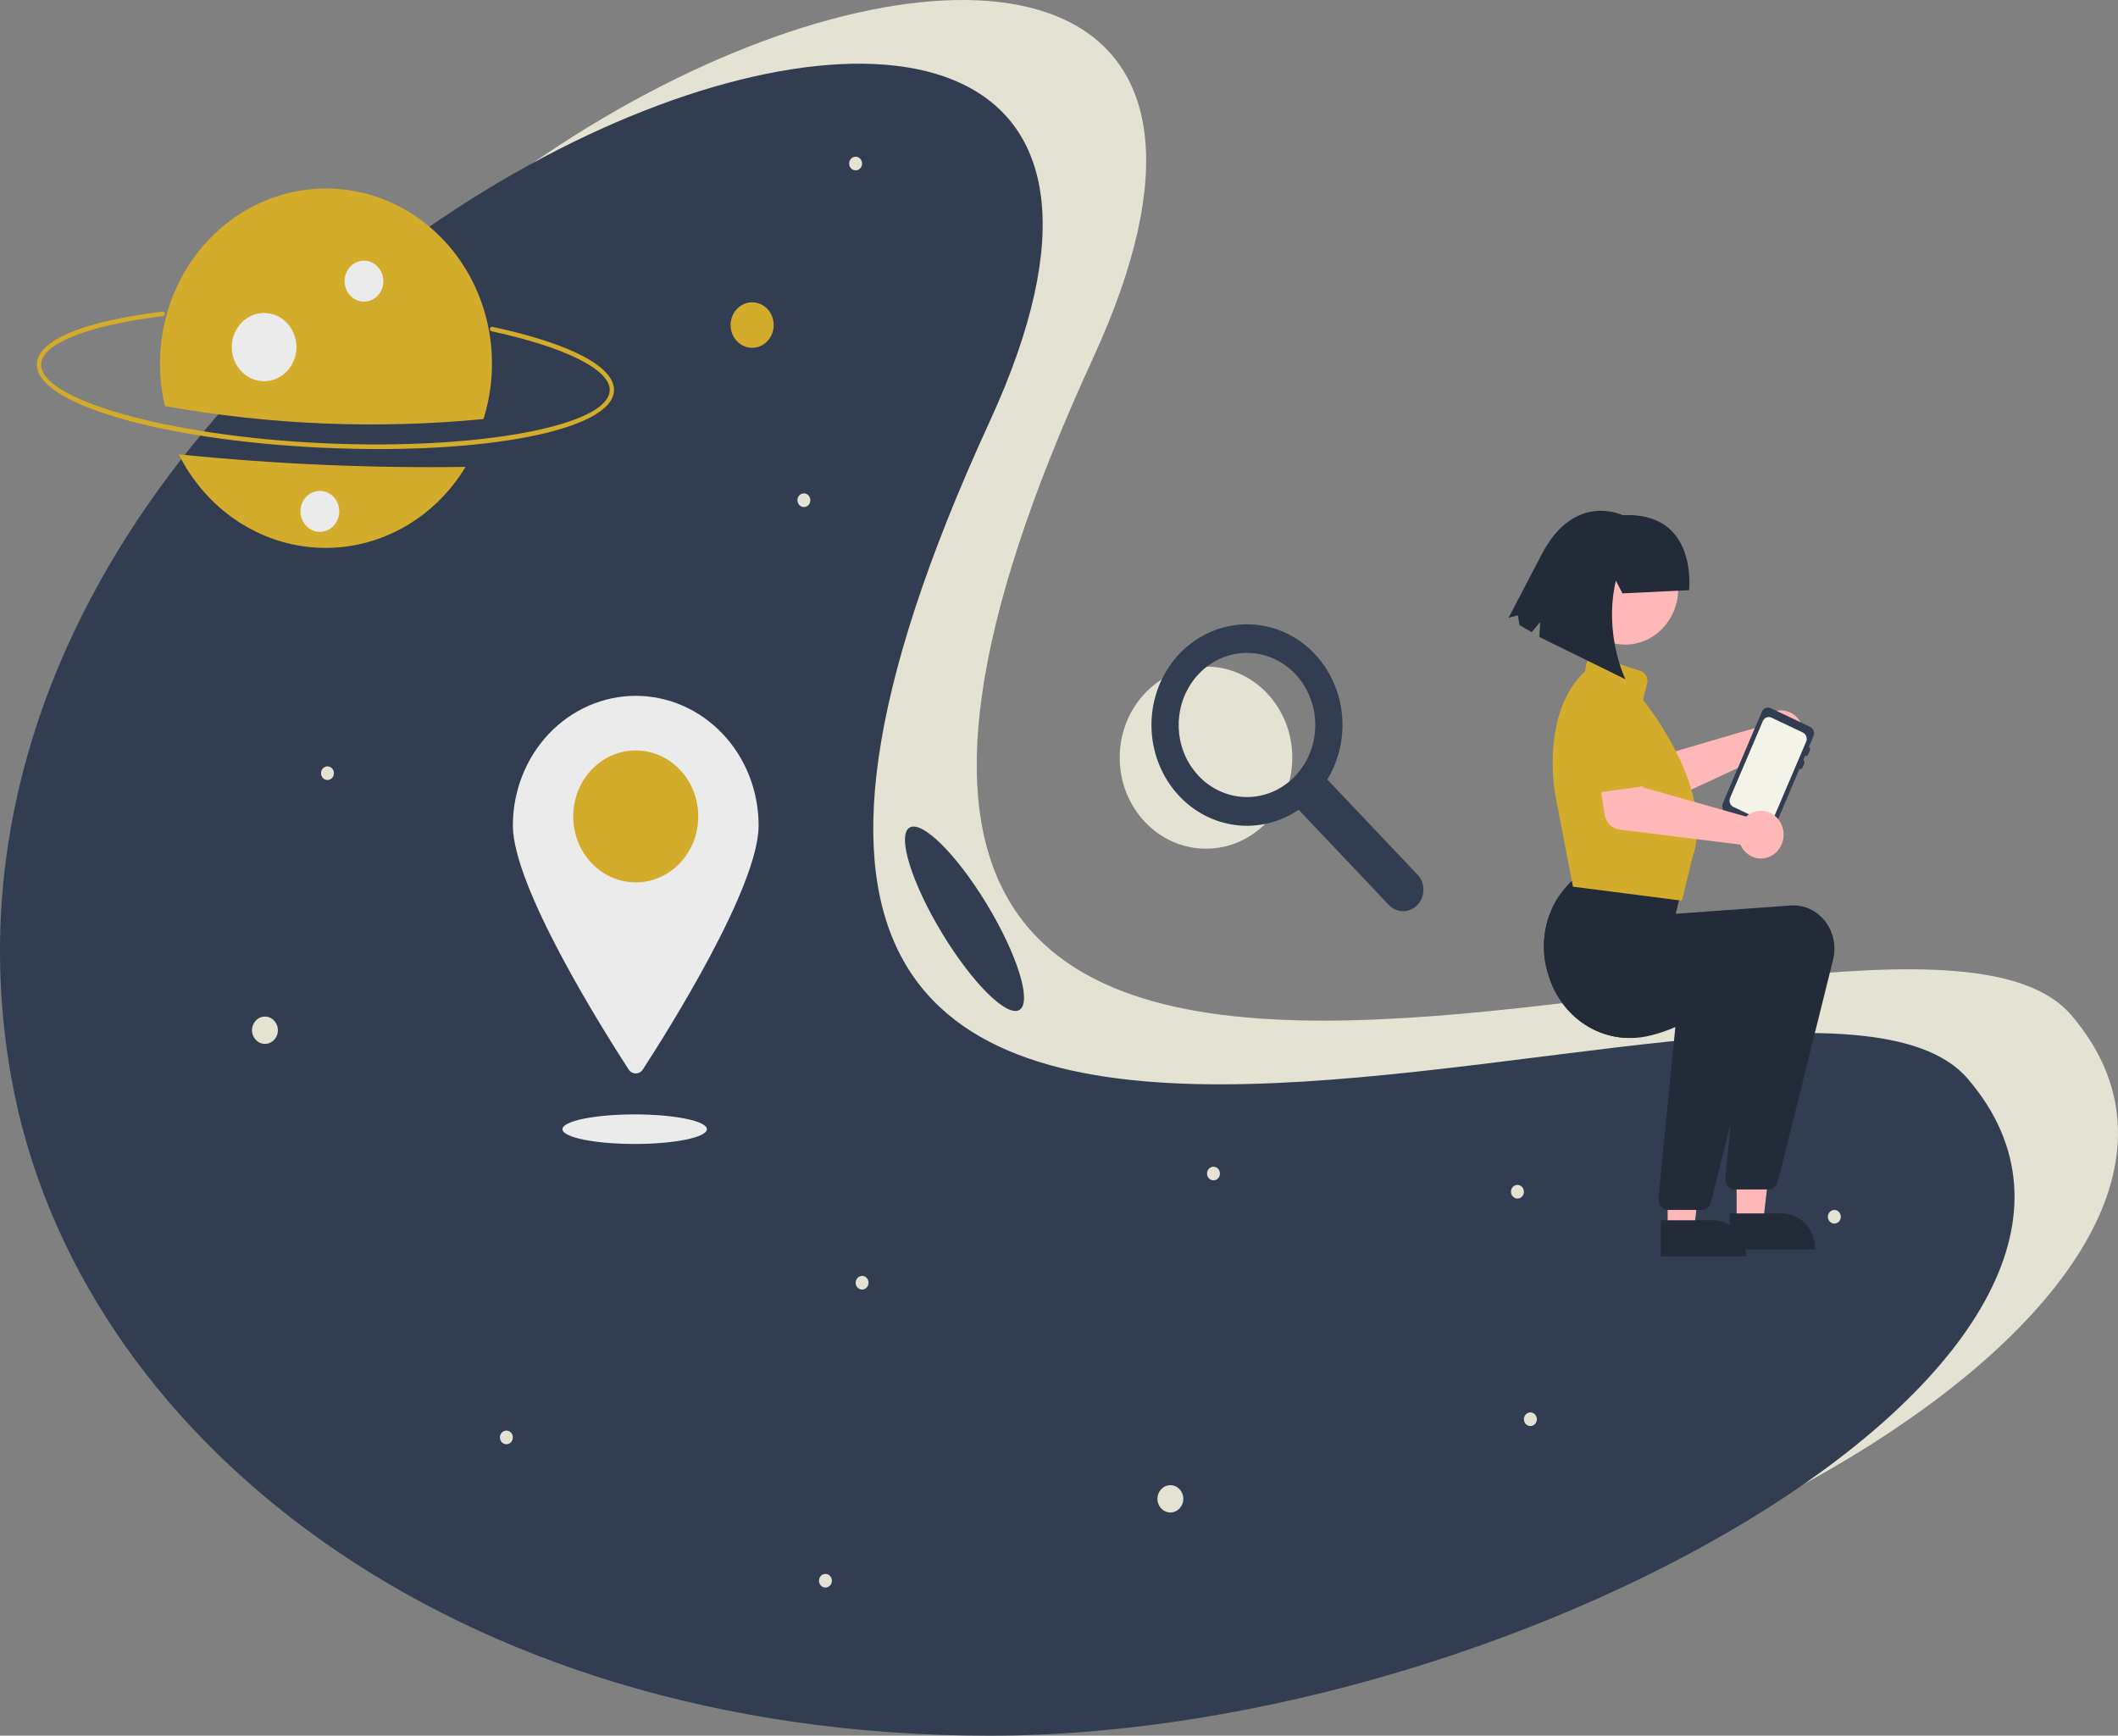 <svg width="576" height="472" viewBox="0 0 576 472" fill="none" xmlns="http://www.w3.org/2000/svg">
<rect x="0" y="0" width="576" height="472" fill="#808080" stroke="none"/>
<g clip-path="url(#clip0_33_1278)">
<path d="M327.977 230.794C340.938 230.794 351.445 219.707 351.445 206.031C351.445 192.355 340.938 181.269 327.977 181.269C315.016 181.269 304.509 192.355 304.509 206.031C304.509 219.707 315.016 230.794 327.977 230.794Z" fill="#E3E2D3"/>
<path d="M385.493 237.852L360.969 211.975C362.848 208.89 364.122 205.438 364.715 201.824C365.307 198.21 365.206 194.507 364.417 190.934C363.629 187.362 362.168 183.993 360.123 181.027C358.078 178.062 355.489 175.559 352.511 173.668C346.902 170.133 340.24 168.949 333.843 170.351C327.446 171.753 321.782 175.639 317.972 181.238C314.466 186.425 312.782 192.739 313.21 199.094C313.637 205.449 316.15 211.449 320.316 216.061C324.481 220.673 330.04 223.61 336.035 224.367C342.03 225.123 348.088 223.653 353.167 220.207L377.692 246.084C378.727 247.175 380.13 247.787 381.592 247.787C383.055 247.786 384.457 247.173 385.491 246.082C386.525 244.991 387.107 243.511 387.107 241.968C387.107 240.424 386.527 238.944 385.493 237.852ZM352.252 211.009C349.213 214.216 345.214 216.211 340.937 216.656C336.661 217.1 332.37 215.966 328.797 213.447C325.223 210.928 322.589 207.179 321.341 202.84C320.093 198.501 320.31 193.839 321.955 189.65C323.6 185.461 326.57 182.002 330.36 179.865C334.15 177.727 338.525 177.042 342.74 177.927C346.955 178.812 350.749 181.211 353.476 184.716C356.202 188.221 357.692 192.616 357.692 197.15C357.695 199.725 357.216 202.274 356.282 204.653C355.349 207.031 353.979 209.191 352.252 211.009Z" fill="#333D51"/>
<path d="M563.269 276.023C625.988 349.208 444.177 454.679 297.269 454.679C150.36 454.679 48.723 372.958 31.268 276.023C-11.055 40.988 391.867 -108.399 297.269 97.366C159.38 397.293 513.877 218.387 563.269 276.023Z" fill="#E3E2D3"/>
<path d="M535.129 293.343C597.848 366.529 416.036 472 269.128 472C122.22 472 20.582 390.279 3.127 293.343C-39.196 58.308 363.727 -91.079 269.128 114.687C131.239 414.614 485.736 235.708 535.129 293.343Z" fill="#333D51"/>
<path d="M87.702 121.756C43.692 119.711 9.569 109.695 10.018 98.952C10.286 92.511 22.742 87.332 44.189 84.743C44.266 84.733 44.344 84.739 44.418 84.761C44.493 84.783 44.562 84.821 44.623 84.871C44.684 84.922 44.734 84.985 44.772 85.056C44.81 85.127 44.834 85.206 44.842 85.287C44.851 85.368 44.845 85.45 44.823 85.528C44.802 85.606 44.766 85.68 44.718 85.743C44.669 85.807 44.609 85.86 44.542 85.899C44.474 85.939 44.399 85.963 44.322 85.972C24.119 88.411 11.423 93.406 11.189 99.006C10.784 108.721 45.846 118.573 87.754 120.52C129.661 122.467 165.408 115.905 165.814 106.19C166.048 100.566 153.739 94.396 133.688 90.089C133.612 90.073 133.54 90.041 133.476 89.996C133.412 89.95 133.357 89.892 133.314 89.824C133.272 89.756 133.242 89.68 133.227 89.6C133.213 89.521 133.213 89.438 133.228 89.359C133.244 89.279 133.274 89.203 133.317 89.136C133.36 89.068 133.416 89.01 133.48 88.966C133.545 88.921 133.617 88.89 133.692 88.874C133.768 88.859 133.846 88.86 133.922 88.876C155.204 93.448 167.255 99.778 166.985 106.244C166.537 116.987 131.712 123.801 87.702 121.756Z" fill="#D3AC2B"/>
<path d="M48.615 123.555C52.297 130.935 57.75 137.165 64.431 141.622C71.111 146.079 78.783 148.607 86.68 148.953C94.577 149.299 102.422 147.451 109.429 143.593C116.437 139.735 122.361 134.003 126.609 126.971C100.572 127.341 74.534 126.201 48.615 123.555Z" fill="#D3AC2B"/>
<path d="M131.478 113.959C133.694 106.946 134.332 99.486 133.343 92.168C132.353 84.85 129.763 77.875 125.778 71.796C121.792 65.717 116.52 60.7 110.379 57.143C104.238 53.585 97.397 51.585 90.396 51.3C83.396 51.014 76.428 52.452 70.046 55.499C63.663 58.547 58.04 63.12 53.622 68.856C49.204 74.593 46.112 81.336 44.591 88.551C43.069 95.767 43.161 103.257 44.857 110.429C73.465 115.553 102.581 116.74 131.478 113.959Z" fill="#D3AC2B"/>
<path d="M98.981 82.027C101.896 82.027 104.258 79.534 104.258 76.459C104.258 73.385 101.896 70.892 98.981 70.892C96.067 70.892 93.705 73.385 93.705 76.459C93.705 79.534 96.067 82.027 98.981 82.027Z" fill="#EBEBEB"/>
<path d="M71.826 103.672C76.682 103.672 80.62 99.517 80.62 94.393C80.62 89.268 76.682 85.114 71.826 85.114C66.969 85.114 63.032 89.268 63.032 94.393C63.032 99.517 66.969 103.672 71.826 103.672Z" fill="#EBEBEB"/>
<path d="M204.551 94.582C207.789 94.582 210.414 91.813 210.414 88.397C210.414 84.98 207.789 82.211 204.551 82.211C201.314 82.211 198.689 84.98 198.689 88.397C198.689 91.813 201.314 94.582 204.551 94.582Z" fill="#D3AC2B"/>
<path d="M72.055 283.874C73.998 283.874 75.573 282.212 75.573 280.162C75.573 278.113 73.998 276.451 72.055 276.451C70.112 276.451 68.537 278.113 68.537 280.162C68.537 282.212 70.112 283.874 72.055 283.874Z" fill="#E3E2D3"/>
<path d="M318.287 411.306C320.23 411.306 321.805 409.644 321.805 407.594C321.805 405.544 320.23 403.882 318.287 403.882C316.344 403.882 314.77 405.544 314.77 407.594C314.77 409.644 316.344 411.306 318.287 411.306Z" fill="#E3E2D3"/>
<path d="M89.057 212.117C90.028 212.117 90.816 211.286 90.816 210.261C90.816 209.236 90.028 208.405 89.057 208.405C88.085 208.405 87.298 209.236 87.298 210.261C87.298 211.286 88.085 212.117 89.057 212.117Z" fill="#E3E2D3"/>
<path d="M234.451 350.683C235.422 350.683 236.21 349.852 236.21 348.827C236.21 347.802 235.422 346.971 234.451 346.971C233.48 346.971 232.692 347.802 232.692 348.827C232.692 349.852 233.48 350.683 234.451 350.683Z" fill="#E3E2D3"/>
<path d="M498.858 332.743C499.829 332.743 500.616 331.913 500.616 330.888C500.616 329.863 499.829 329.032 498.858 329.032C497.886 329.032 497.099 329.863 497.099 330.888C497.099 331.913 497.886 332.743 498.858 332.743Z" fill="#E3E2D3"/>
<path d="M416.194 387.799C417.165 387.799 417.953 386.968 417.953 385.943C417.953 384.918 417.165 384.087 416.194 384.087C415.222 384.087 414.435 384.918 414.435 385.943C414.435 386.968 415.222 387.799 416.194 387.799Z" fill="#E3E2D3"/>
<path d="M330.013 320.99C330.984 320.99 331.771 320.159 331.771 319.134C331.771 318.109 330.984 317.278 330.013 317.278C329.041 317.278 328.254 318.109 328.254 319.134C328.254 320.159 329.041 320.99 330.013 320.99Z" fill="#E3E2D3"/>
<path d="M218.622 137.885C219.593 137.885 220.381 137.054 220.381 136.029C220.381 135.004 219.593 134.173 218.622 134.173C217.65 134.173 216.863 135.004 216.863 136.029C216.863 137.054 217.65 137.885 218.622 137.885Z" fill="#E3E2D3"/>
<path d="M232.692 46.332C233.664 46.332 234.451 45.501 234.451 44.476C234.451 43.451 233.664 42.62 232.692 42.62C231.721 42.62 230.933 43.451 230.933 44.476C230.933 45.501 231.721 46.332 232.692 46.332Z" fill="#E3E2D3"/>
<path d="M224.484 431.719C225.456 431.719 226.243 430.888 226.243 429.863C226.243 428.839 225.456 428.008 224.484 428.008C223.513 428.008 222.726 428.839 222.726 429.863C222.726 430.888 223.513 431.719 224.484 431.719Z" fill="#E3E2D3"/>
<path d="M137.717 392.748C138.688 392.748 139.476 391.917 139.476 390.892C139.476 389.867 138.688 389.036 137.717 389.036C136.746 389.036 135.958 389.867 135.958 390.892C135.958 391.917 136.746 392.748 137.717 392.748Z" fill="#E3E2D3"/>
<path d="M412.676 325.939C413.648 325.939 414.435 325.108 414.435 324.083C414.435 323.058 413.648 322.227 412.676 322.227C411.705 322.227 410.917 323.058 410.917 324.083C410.917 325.108 411.705 325.939 412.676 325.939Z" fill="#E3E2D3"/>
<path d="M86.987 144.628C89.901 144.628 92.263 142.135 92.263 139.06C92.263 135.986 89.901 133.493 86.987 133.493C84.073 133.493 81.71 135.986 81.71 139.06C81.71 142.135 84.073 144.628 86.987 144.628Z" fill="#EBEBEB"/>
<path d="M206.31 224.489C206.31 241.117 181.945 279.863 174.825 290.831C174.61 291.163 174.322 291.434 173.985 291.622C173.649 291.809 173.274 291.907 172.893 291.907C172.512 291.907 172.137 291.809 171.801 291.622C171.464 291.434 171.176 291.163 170.961 290.831C163.841 279.863 139.476 241.117 139.476 224.489C139.476 219.858 140.34 215.273 142.02 210.995C143.699 206.717 146.16 202.83 149.263 199.556C152.367 196.282 156.05 193.684 160.105 191.912C164.159 190.14 168.505 189.228 172.893 189.228C177.281 189.228 181.627 190.14 185.681 191.912C189.736 193.684 193.419 196.282 196.523 199.556C199.626 202.83 202.087 206.717 203.767 210.995C205.446 215.273 206.31 219.858 206.31 224.489Z" fill="#EBEBEB"/>
<path d="M172.893 239.954C182.283 239.954 189.895 231.922 189.895 222.014C189.895 212.107 182.283 204.075 172.893 204.075C163.503 204.075 155.891 212.107 155.891 222.014C155.891 231.922 163.503 239.954 172.893 239.954Z" fill="#D3AC2B"/>
<path d="M172.6 311.092C183.447 311.092 192.24 309.292 192.24 307.072C192.24 304.851 183.447 303.051 172.6 303.051C161.753 303.051 152.96 304.851 152.96 307.072C152.96 309.292 161.753 311.092 172.6 311.092Z" fill="#EBEBEB"/>
<path d="M478.894 196.665C478.746 196.969 478.62 197.285 478.518 197.61L450.505 205.823L445.456 200.611L437.005 207.621L445.092 217.766C445.745 218.585 446.633 219.159 447.622 219.401C448.61 219.643 449.647 219.54 450.575 219.108L480.836 205.013C481.863 205.765 483.082 206.169 484.332 206.172C485.582 206.175 486.803 205.776 487.832 205.029C488.862 204.282 489.652 203.222 490.097 201.989C490.541 200.757 490.62 199.411 490.322 198.13C490.024 196.85 489.364 195.695 488.429 194.82C487.494 193.945 486.329 193.392 485.088 193.232C483.847 193.073 482.59 193.316 481.484 193.93C480.377 194.543 479.474 195.497 478.894 196.665Z" fill="#FFB8B8"/>
<path d="M449.518 206.305L439.003 214.94C438.704 215.186 438.358 215.361 437.989 215.453C437.62 215.545 437.237 215.551 436.865 215.473C436.493 215.394 436.142 215.232 435.835 214.998C435.528 214.763 435.272 214.461 435.086 214.113L428.551 201.91C427.368 200.287 426.843 198.236 427.091 196.206C427.339 194.176 428.34 192.333 429.874 191.08C431.408 189.828 433.351 189.268 435.276 189.525C437.2 189.781 438.95 190.833 440.141 192.449L449.719 202.095C449.994 202.371 450.208 202.707 450.348 203.078C450.489 203.45 450.551 203.849 450.532 204.249C450.513 204.648 450.412 205.039 450.237 205.393C450.062 205.748 449.817 206.059 449.518 206.305Z" fill="#D3AC2B"/>
<path d="M481.58 192.58L492.244 197.642C492.69 197.854 493.038 198.245 493.212 198.728C493.386 199.211 493.371 199.747 493.17 200.218L491.907 203.179C492.056 203.25 492.172 203.38 492.229 203.541C492.287 203.702 492.282 203.88 492.216 204.037L491.711 205.222C491.644 205.378 491.52 205.501 491.368 205.562C491.215 205.623 491.046 205.618 490.897 205.547L490.392 206.732C490.541 206.803 490.657 206.933 490.714 207.094C490.772 207.255 490.767 207.433 490.701 207.59L490.196 208.775C490.129 208.931 490.005 209.054 489.853 209.115C489.7 209.176 489.531 209.171 489.382 209.1L482.565 225.089C482.364 225.56 481.994 225.928 481.536 226.111C481.078 226.294 480.57 226.278 480.124 226.066L469.461 221.004C469.014 220.792 468.666 220.402 468.492 219.919C468.318 219.436 468.334 218.9 468.535 218.428L479.139 193.558C479.34 193.086 479.71 192.719 480.168 192.535C480.626 192.352 481.134 192.368 481.58 192.58Z" fill="#333D51"/>
<path d="M471.397 219.429L479.951 223.494C480.38 223.696 480.867 223.711 481.306 223.536C481.745 223.361 482.101 223.009 482.296 222.559L486.246 213.286L487.619 210.072L491.194 201.682C491.385 201.231 491.399 200.718 491.233 200.256C491.067 199.794 490.735 199.419 490.308 199.215L487.619 197.936L481.748 195.15C481.319 194.948 480.832 194.934 480.394 195.11C479.956 195.287 479.601 195.64 479.409 196.092L475.951 204.202L472.012 213.435L470.511 216.961C470.319 217.413 470.305 217.926 470.471 218.388C470.637 218.851 470.97 219.225 471.397 219.429Z" fill="#F4F3EA"/>
<path d="M453.523 334.318L460.71 334.317L464.13 305.065L453.522 305.065L453.523 334.318Z" fill="#FFB8B8"/>
<path d="M451.69 331.842L465.844 331.841C467.029 331.841 468.203 332.087 469.297 332.565C470.391 333.044 471.386 333.745 472.223 334.629C473.061 335.512 473.726 336.562 474.179 337.716C474.632 338.871 474.866 340.109 474.866 341.359V341.668L451.69 341.669L451.69 331.842Z" fill="#242B38"/>
<path d="M472.283 332.462L479.471 332.461L482.891 303.209L472.282 303.21L472.283 332.462Z" fill="#FFB8B8"/>
<path d="M470.45 329.986L484.605 329.985C485.79 329.985 486.963 330.231 488.058 330.71C489.152 331.188 490.146 331.889 490.984 332.773C491.822 333.657 492.486 334.706 492.939 335.861C493.393 337.016 493.626 338.253 493.626 339.503V339.812L470.451 339.813L470.45 329.986Z" fill="#242B38"/>
<path d="M421.283 265.675C422.814 270.465 425.719 274.634 429.595 277.605C433.47 280.576 438.126 282.203 442.916 282.26L443.28 282.266C446.99 282.377 451.346 281.115 455.62 279.303C464.063 275.721 472.171 269.987 474.322 268.409L470.676 305.395L469.198 320.39C469.161 320.778 469.201 321.17 469.316 321.54C469.431 321.911 469.618 322.252 469.866 322.542C470.113 322.831 470.415 323.063 470.753 323.222C471.09 323.381 471.455 323.464 471.825 323.464H480.929C481.513 323.465 482.081 323.261 482.543 322.885C483.006 322.509 483.337 321.982 483.486 321.386L498.517 260.98C498.968 259.172 499.005 257.276 498.623 255.451C498.242 253.625 497.454 251.921 496.325 250.48C495.196 249.04 493.757 247.904 492.129 247.166C490.501 246.428 488.73 246.11 486.962 246.239L455.738 248.496L457.918 239.292L430.047 237.337L429.965 237.399C429.297 237.912 428.646 238.45 428.025 239.013C426.471 240.4 425.094 241.993 423.927 243.752C421.839 246.908 420.508 250.552 420.048 254.37C419.587 258.188 420.011 262.067 421.283 265.675Z" fill="#242B38"/>
<path d="M421.283 265.675C422.814 270.465 425.719 274.634 429.595 277.605C433.47 280.576 438.126 282.203 442.916 282.26C447.497 279.813 451.917 277.046 456.148 273.977L455.62 279.303L451.024 325.957C450.987 326.345 451.027 326.737 451.142 327.108C451.257 327.478 451.444 327.819 451.691 328.109C451.939 328.399 452.241 328.63 452.578 328.789C452.916 328.948 453.281 329.031 453.651 329.032H462.755C463.339 329.032 463.907 328.828 464.369 328.452C464.831 328.076 465.163 327.549 465.311 326.953L470.676 305.395L480.343 266.547C480.794 264.739 480.83 262.844 480.449 261.018C480.068 259.192 479.28 257.488 478.151 256.048C477.021 254.607 475.583 253.471 473.955 252.733C472.327 251.996 470.556 251.678 468.788 251.806L437.563 254.064L439.744 244.859L423.927 243.752C421.839 246.908 420.508 250.552 420.048 254.37C419.587 258.188 420.011 262.067 421.283 265.675Z" fill="#242B38"/>
<path d="M427.985 241.147L427.775 241.121L422.912 215.891C422.871 215.672 418.895 193.91 431.083 182.533L431.295 180.976C431.349 180.578 431.485 180.197 431.692 179.859C431.9 179.521 432.174 179.235 432.497 179.019C432.819 178.804 433.182 178.666 433.56 178.613C433.939 178.56 434.323 178.595 434.688 178.714L446.17 182.472C446.82 182.683 447.367 183.151 447.697 183.779C448.027 184.406 448.114 185.144 447.94 185.838L446.823 190.318C448.371 192.235 466.589 215.378 460.243 233.208L457.401 244.932L427.985 241.147Z" fill="#D3AC2B"/>
<path d="M475.661 221.457C475.386 221.639 475.125 221.844 474.881 222.069L446.801 214.115L444.965 206.919L434.309 208.422L436.386 221.496C436.554 222.552 437.041 223.522 437.776 224.261C438.511 225 439.453 225.467 440.461 225.593L473.311 229.687C473.833 230.885 474.688 231.888 475.763 232.56C476.837 233.233 478.081 233.545 479.328 233.454C480.574 233.363 481.765 232.873 482.742 232.051C483.719 231.228 484.435 230.111 484.795 228.849C485.156 227.586 485.143 226.238 484.76 224.983C484.376 223.728 483.64 222.626 482.648 221.823C481.656 221.021 480.457 220.556 479.208 220.49C477.96 220.425 476.723 220.762 475.661 221.457Z" fill="#FFB8B8"/>
<path d="M445.719 214L432.504 215.797C432.128 215.848 431.746 215.813 431.383 215.694C431.021 215.575 430.688 215.375 430.406 215.108C430.123 214.841 429.899 214.513 429.748 214.147C429.596 213.78 429.522 213.383 429.529 212.983L429.781 198.969C429.544 196.937 430.08 194.89 431.272 193.275C432.463 191.66 434.213 190.61 436.138 190.354C438.063 190.098 440.005 190.659 441.538 191.912C443.072 193.165 444.072 195.009 444.32 197.039L447.921 210.483C448.024 210.868 448.047 211.272 447.989 211.667C447.93 212.063 447.792 212.44 447.583 212.774C447.374 213.108 447.099 213.39 446.778 213.602C446.456 213.813 446.095 213.949 445.719 214Z" fill="#D3AC2B"/>
<path d="M441.999 175.289C449.951 175.289 456.398 168.487 456.398 160.096C456.398 151.705 449.951 144.902 441.999 144.902C434.046 144.902 427.6 151.705 427.6 160.096C427.6 168.487 434.046 175.289 441.999 175.289Z" fill="#FFB8B8"/>
<path d="M441.241 161.365L439.439 157.901C436.024 172.581 442.056 184.731 442.056 184.731L418.644 173.225L418.867 169.142L416.551 171.916L413.222 169.98L412.783 167.332L410.27 167.989L419.441 150.429C428.342 133.718 441.283 140.098 441.283 140.098C461.87 139.066 459.356 160.497 459.356 160.497L441.241 161.365Z" fill="#242B38"/>
<path d="M277.328 274.588C280.648 272.342 276.61 259.447 268.31 245.785C260.01 232.123 250.59 222.869 247.27 225.114C243.95 227.36 247.987 240.255 256.287 253.917C264.588 267.579 274.008 276.834 277.328 274.588Z" fill="#333D51"/>
</g>
<defs>
<clipPath id="clip0_33_1278">
<rect width="576" height="472" fill="white"/>
</clipPath>
</defs>
</svg>
